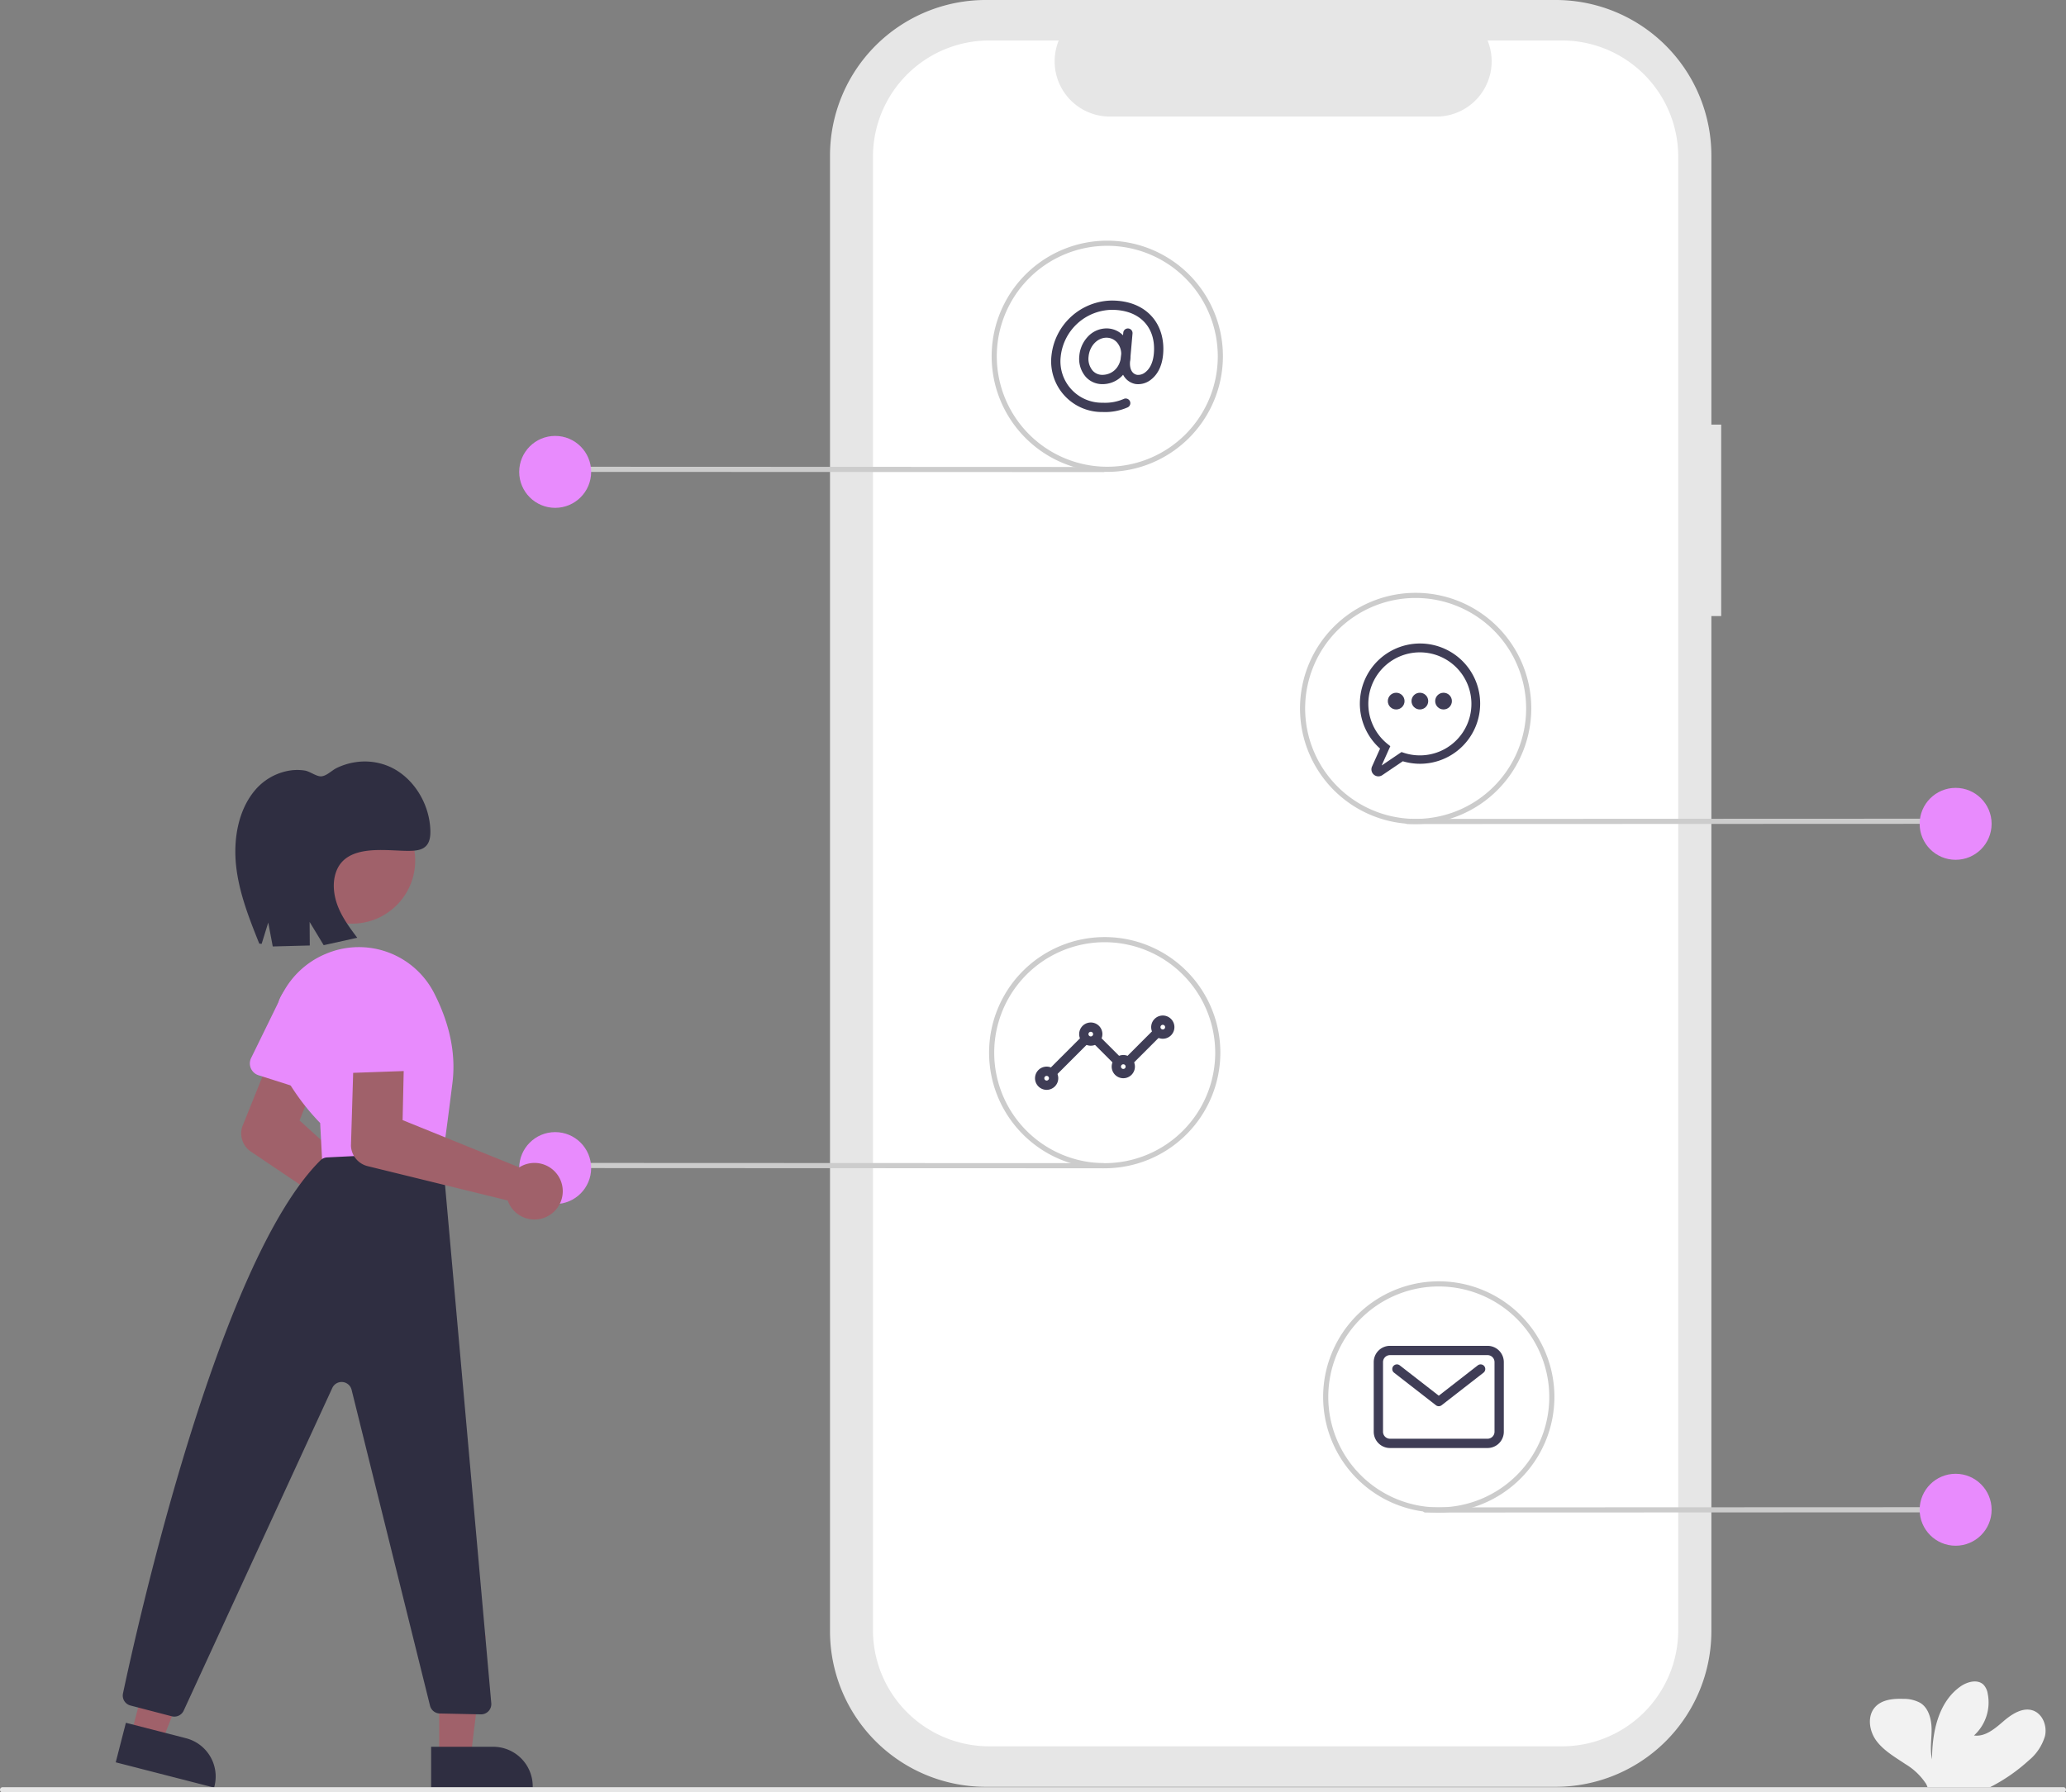 <svg xmlns="http://www.w3.org/2000/svg" data-name="Layer 1" width="804" height="697.683" viewBox="0 0 804 697.683" xmlns:xlink="http://www.w3.org/1999/xlink"><rect x="0" y="0" width="804" height="697.683" fill="#808080" stroke="none"/><path id="e9a96f1c-287a-42d8-bbee-a97ef2edbe89-706" data-name="Path 22" d="M867.817,266.442h-3.821V161.752a60.594,60.594,0,0,0-60.594-60.594H581.596a60.594,60.594,0,0,0-60.594,60.594V736.096a60.594,60.594,0,0,0,60.594,60.594H803.402a60.594,60.594,0,0,0,60.593-60.594V340.962h3.821Z" transform="translate(-198 -101.159)" fill="#e6e6e6"/><path id="bb6cf65b-d1a0-4b47-beae-738e5a961a87-707" data-name="Path 23" d="M805.847,116.917H776.896a21.498,21.498,0,0,1-19.907,29.617h-127.07a21.498,21.498,0,0,1-19.905-29.617H582.973A45.251,45.251,0,0,0,537.722,162.168V735.677a45.251,45.251,0,0,0,45.251,45.251H805.847a45.251,45.251,0,0,0,45.251-45.251h0V162.167a45.251,45.251,0,0,0-45.251-45.25Z" transform="translate(-198 -101.159)" fill="#fff"/><path d="M626.994,250.689a8.606,8.606,0,0,1-6.427-2.798,10.721,10.721,0,0,1-2.544-8.208,12.408,12.408,0,0,1,3.328-7.483,9.991,9.991,0,0,1,7.236-3.206,9.015,9.015,0,0,1,6.721,2.962,10.522,10.522,0,0,1,2.589,8.044l0,0a11.951,11.951,0,0,1-3.592,7.841A10.627,10.627,0,0,1,626.994,250.689Zm1.593-18.08c-3.539,0-6.597,3.246-6.962,7.39a7.115,7.115,0,0,0,1.608,5.449,4.964,4.964,0,0,0,3.761,1.624c3.31,0,6.851-2.285,7.301-7.391a6.904,6.904,0,0,0-1.654-5.285A5.439,5.439,0,0,0,628.587,232.609Zm7.509,7.232h0Z" transform="translate(-198 -101.159)" fill="#3f3d56"/><path d="M627.112,261.537a19.73,19.73,0,0,1-19.936-21.853,23.961,23.961,0,0,1,23.441-21.538c6.509,0,11.865,2.091,15.488,6.048,3.436,3.752,5.045,9.033,4.53,14.872-.487,5.531-2.833,8.411-4.716,9.854a7.923,7.923,0,0,1-5.998,1.719c-2.976-.528-6.268-3.231-5.75-9.114l.958-10.876a1.808,1.808,0,0,1,3.602.317l-.958,10.876c-.257,2.925.782,4.882,2.779,5.236A4.363,4.363,0,0,0,643.72,246.049c1.306-1.001,2.942-3.08,3.313-7.301.431-4.886-.813-9.074-3.595-12.113-2.92-3.189-7.354-4.874-12.822-4.874A20.332,20.332,0,0,0,610.778,239.999a16.116,16.116,0,0,0,16.334,17.922,18.145,18.145,0,0,0,8.258-1.497,1.808,1.808,0,0,1,1.401,3.334A21.691,21.691,0,0,1,627.112,261.537Z" transform="translate(-198 -101.159)" fill="#3f3d56"/><path d="M608.022,519.964a1.808,1.808,0,0,1-1.278-3.086l11.752-11.752a1.808,1.808,0,0,1,2.557,2.557l-11.752,11.752A1.802,1.802,0,0,1,608.022,519.964Zm29.832-4.52a1.808,1.808,0,0,1-1.278-3.086l9.944-9.944a1.808,1.808,0,0,1,2.557,2.557l-9.944,9.944A1.802,1.802,0,0,1,637.854,515.444Zm-5.424,0a1.802,1.802,0,0,1-1.278-.53l-7.232-7.232a1.808,1.808,0,1,1,2.557-2.557l7.232,7.232a1.808,1.808,0,0,1-1.278,3.086Z" transform="translate(-198 -101.159)" fill="#3f3d56"/><path d="M650.51,505.5a4.52,4.52,0,1,1,4.52-4.52A4.525,4.525,0,0,1,650.51,505.5Zm0-5.424a.904.904,0,1,0,.904.904A.905.905,0,0,0,650.51,500.076Z" transform="translate(-198 -101.159)" fill="#3f3d56"/><path d="M635.142,520.868a4.52,4.52,0,1,1,4.52-4.52A4.525,4.525,0,0,1,635.142,520.868Zm0-5.424a.904.904,0,1,0,.904.904A.905.905,0,0,0,635.142,515.444Z" transform="translate(-198 -101.159)" fill="#3f3d56"/><path d="M622.486,508.212a4.52,4.52,0,1,1,4.52-4.52A4.525,4.525,0,0,1,622.486,508.212Zm0-5.424a.904.904,0,1,0,.904.904A.905.905,0,0,0,622.486,502.788Z" transform="translate(-198 -101.159)" fill="#3f3d56"/><path d="M605.31,525.388a4.52,4.52,0,1,1,4.52-4.52A4.525,4.525,0,0,1,605.31,525.388Zm0-5.424a.904.904,0,1,0,.904.904A.905.905,0,0,0,605.31,519.964Z" transform="translate(-198 -101.159)" fill="#3f3d56"/><path d="M776.894,664.812H738.926a6.335,6.335,0,0,1-6.328-6.328V631.364a6.335,6.335,0,0,1,6.328-6.328h37.967a6.335,6.335,0,0,1,6.328,6.328v27.12A6.335,6.335,0,0,1,776.894,664.812ZM738.926,628.652a2.715,2.715,0,0,0-2.712,2.712v27.12a2.715,2.715,0,0,0,2.712,2.712h37.967a2.715,2.715,0,0,0,2.712-2.712V631.364a2.715,2.715,0,0,0-2.712-2.712Z" transform="translate(-198 -101.159)" fill="#3f3d56"/><path d="M757.91,648.54a1.805,1.805,0,0,1-1.11-.381l-16.272-12.656a1.808,1.808,0,1,1,2.22-2.854l15.162,11.792,15.162-11.792a1.808,1.808,0,1,1,2.22,2.854l-16.272,12.656A1.805,1.805,0,0,1,757.91,648.54Z" transform="translate(-198 -101.159)" fill="#3f3d56"/><path d="M961.835,689.841l-209.141.083a1,1,0,0,1,0-2l209.141-.083a1,1,0,0,1,0,2Z" transform="translate(-198 -101.159)" fill="#ccc"/><circle cx="761.051" cy="587.683" r="14" fill="#e88bfd"/><path d="M956.835,421.841l-211.141.083a1,1,0,0,1,0-2l211.141-.083a1,1,0,0,1,0,2Z" transform="translate(-198 -101.159)" fill="#ccc"/><circle cx="761.051" cy="320.683" r="14" fill="#e88bfd"/><path d="M416.268,284.841l211.141.083a1,1,0,0,0,0-2l-211.141-.083a1,1,0,1,0,0,2Z" transform="translate(-198 -101.159)" fill="#ccc"/><circle cx="216.051" cy="183.683" r="14" fill="#e88bfd"/><path d="M416.268,555.841l211.141.083a1,1,0,0,0,0-2l-211.141-.083a1,1,0,1,0,0,2Z" transform="translate(-198 -101.159)" fill="#ccc"/><circle cx="216.051" cy="454.683" r="14" fill="#e88bfd"/><path d="M757.91,689.924a45,45,0,1,1,45-45A45.051,45.051,0,0,1,757.91,689.924Zm0-88a43,43,0,1,0,43,43A43.049,43.049,0,0,0,757.91,601.924Z" transform="translate(-198 -101.159)" fill="#ccc"/><path d="M627.91,555.924a45,45,0,1,1,45-45A45.051,45.051,0,0,1,627.91,555.924Zm0-88a43,43,0,1,0,43,43A43.049,43.049,0,0,0,627.91,467.924Z" transform="translate(-198 -101.159)" fill="#ccc"/><path d="M748.91,421.924a45,45,0,1,1,45-45A45.051,45.051,0,0,1,748.91,421.924Zm0-88a43,43,0,1,0,43,43A43.049,43.049,0,0,0,748.91,333.924Z" transform="translate(-198 -101.159)" fill="#ccc"/><path d="M628.91,284.841a45,45,0,1,1,45-45A45.051,45.051,0,0,1,628.91,284.841Zm0-88a43,43,0,1,0,43,43A43.049,43.049,0,0,0,628.91,196.841Z" transform="translate(-198 -101.159)" fill="#ccc"/><path d="M346.502,589.738a11.019,11.019,0,0,1-4.302-7.881,10.269,10.269,0,0,1-.025-1.08l-46.568-31.362a8.552,8.552,0,0,1-3.337-9.67l22.257-55.296a9.699,9.699,0,0,1,18.023,7.171l-17.97,45.69L350.842,570.246a10.462,10.462,0,0,1,1.453-.225,11.001,11.001,0,0,1,2.983,21.763,11.407,11.407,0,0,1-2.147.206A10.865,10.865,0,0,1,346.502,589.738Z" transform="translate(-198 -101.159)" fill="#a0616a"/><path d="M295.626,517.009a4.812,4.812,0,0,1,.101-4.01l10.625-21.716a13.377,13.377,0,0,1,25.522,8.028l-3.879,23.942a4.817,4.817,0,0,1-6.214,3.82l-23.185-7.368A4.811,4.811,0,0,1,295.626,517.009Z" transform="translate(-198 -101.159)" fill="#e88bfd"/><polygon points="170.908 683.95 183.168 683.95 189 636.662 170.906 636.663 170.908 683.95" fill="#a0616a"/><path d="M365.781,781.106l24.144-.001h.001a15.386,15.386,0,0,1,15.386,15.386v.5l-39.531.001Z" transform="translate(-198 -101.159)" fill="#2f2e41"/><polygon points="51.025 675.264 62.899 678.315 80.319 633.967 62.794 629.464 51.025 675.264" fill="#a0616a"/><path d="M246.993,771.767l23.384,6.009.001 0a15.386,15.386,0,0,1,11.072,18.732l-.124.484L243.038,787.154Z" transform="translate(-198 -101.159)" fill="#2f2e41"/><circle cx="137.015" cy="334.98" r="24.561" fill="#a0616a"/><path d="M322.592,538.3a88.73,88.73,0,0,1-14.736-20.234,32.716,32.716,0,0,1-1.54-26.477A33.442,33.442,0,0,1,325.307,472.244a32.88,32.88,0,0,1,41.612,15.446c6.146,12.027,8.554,23.786,7.159,34.952-2.668,21.346-4.23,32.379-4.643,32.791l-.137.138-45.689,2.03Z" transform="translate(-198 -101.159)" fill="#e88bfd"/><path d="M325.306,551.694l40.887-2.035a4,4,0,0,1,4.183,3.64l18.809,210.832a4,4,0,0,1-4.069,4.355l-15.974-.34a4,4,0,0,1-3.797-3.036L334.828,642.147a4,4,0,0,0-7.516-.709L269.483,767.037a4,4,0,0,1-4.643,2.198l-16.076-4.194a3.995,3.995,0,0,1-2.905-4.693c5.289-24.968,36.972-167.956,76.862-207.533A3.941,3.941,0,0,1,325.306,551.694Z" transform="translate(-198 -101.159)" fill="#2f2e41"/><path d="M402.733,575.366a11.018,11.018,0,0,1-6.758-5.913,10.353,10.353,0,0,1-.397-1.004l-54.531-13.363a8.552,8.552,0,0,1-6.469-7.925l1.805-59.578a9.699,9.699,0,0,1,19.391.509l-1.096,49.084,45.401,18.397a10.744,10.744,0,0,1,1.285-.713h0a11.01,11.01,0,1,1,1.369,20.506Z" transform="translate(-198 -101.159)" fill="#a0616a"/><path d="M330.567,517.27a4.812,4.812,0,0,1-1.253-3.81L332.017,489.435a13.377,13.377,0,0,1,26.735-1.022l4.399,23.852a4.817,4.817,0,0,1-4.567,5.687l-24.313.858A4.811,4.811,0,0,1,330.567,517.27Z" transform="translate(-198 -101.159)" fill="#e88bfd"/><path d="M299.821,468.565l2.566-8.294,1.755,9.309,14.413-.382-.066-9.178,5.479,9.057,13.061-2.887c-2.79-3.718-5.614-7.494-7.398-11.877s-2.434-9.522-.767-13.959c4.122-10.968,19.751-7.899,28.3-7.992,2.494-.027,5.309-.207,6.943-2.246,1.23-1.535,1.431-3.732,1.369-5.762-.321-10.455-6.598-20.429-15.471-24.585a23.981,23.981,0,0,0-13.905-1.884,25.139,25.139,0,0,0-7.092,2.234c-1.997.976-4.095,3.299-6.245,3.236-1.807-.053-4.199-1.935-6.166-2.257a19.06,19.06,0,0,0-7.123.249,22.375,22.375,0,0,0-12.076,7.226c-6.68,7.762-8.665,19.2-7.501,29.731s5.104,20.434,8.999,30.166" transform="translate(-198 -101.159)" fill="#2f2e41"/><path d="M1001,798.841H199a1,1,0,0,1,0-2h802a1,1,0,0,1,0,2Z" transform="translate(-198 -101.159)" fill="#e6e6e6"/><path d="M987.47,786.448a19.309,19.309,0,0,0,6.375-9.596c.814-3.819-.814-8.301-4.45-9.779-4.084-1.577-8.451,1.262-11.755,4.117s-7.106,6.126-11.439,5.512a17.383,17.383,0,0,0,5.33-16.287,6.641,6.641,0,0,0-1.494-3.321c-2.258-2.424-6.375-1.378-9.098.531-8.633,6.077-11.041,17.798-11.074,28.358-.88-3.819-.149-7.787-.166-11.622s-1.096-8.301-4.383-10.327a13.282,13.282,0,0,0-6.641-1.577c-3.885-.133-8.202.249-10.858,3.088-3.321,3.52-2.441,9.447.432,13.282s7.222,6.309,11.223,8.999a24.772,24.772,0,0,1,8.036,7.654,7.322,7.322,0,0,1,.598,1.361h24.323A67.688,67.688,0,0,0,987.47,786.448Z" transform="translate(-198 -101.159)" fill="#f2f2f2"/><path d="M734.405,403.361a2.719,2.719,0,0,1-2.47-3.825l3.129-6.981a23.407,23.407,0,1,1,8.849,4.929l-7.985,5.406A2.71,2.71,0,0,1,734.405,403.361Zm16.146-48.267a20.046,20.046,0,0,0-12.488,35.735l.986.786-3.367,7.512,7.726-5.23.763.256a20.052,20.052,0,1,0,6.38-39.059Z" transform="translate(-198 -101.159)" fill="#3f3d56"/><circle cx="552.551" cy="272.908" r="3.253" fill="#3f3d56"/><circle cx="543.336" cy="272.908" r="3.253" fill="#3f3d56"/><circle cx="561.767" cy="272.908" r="3.253" fill="#3f3d56"/></svg>